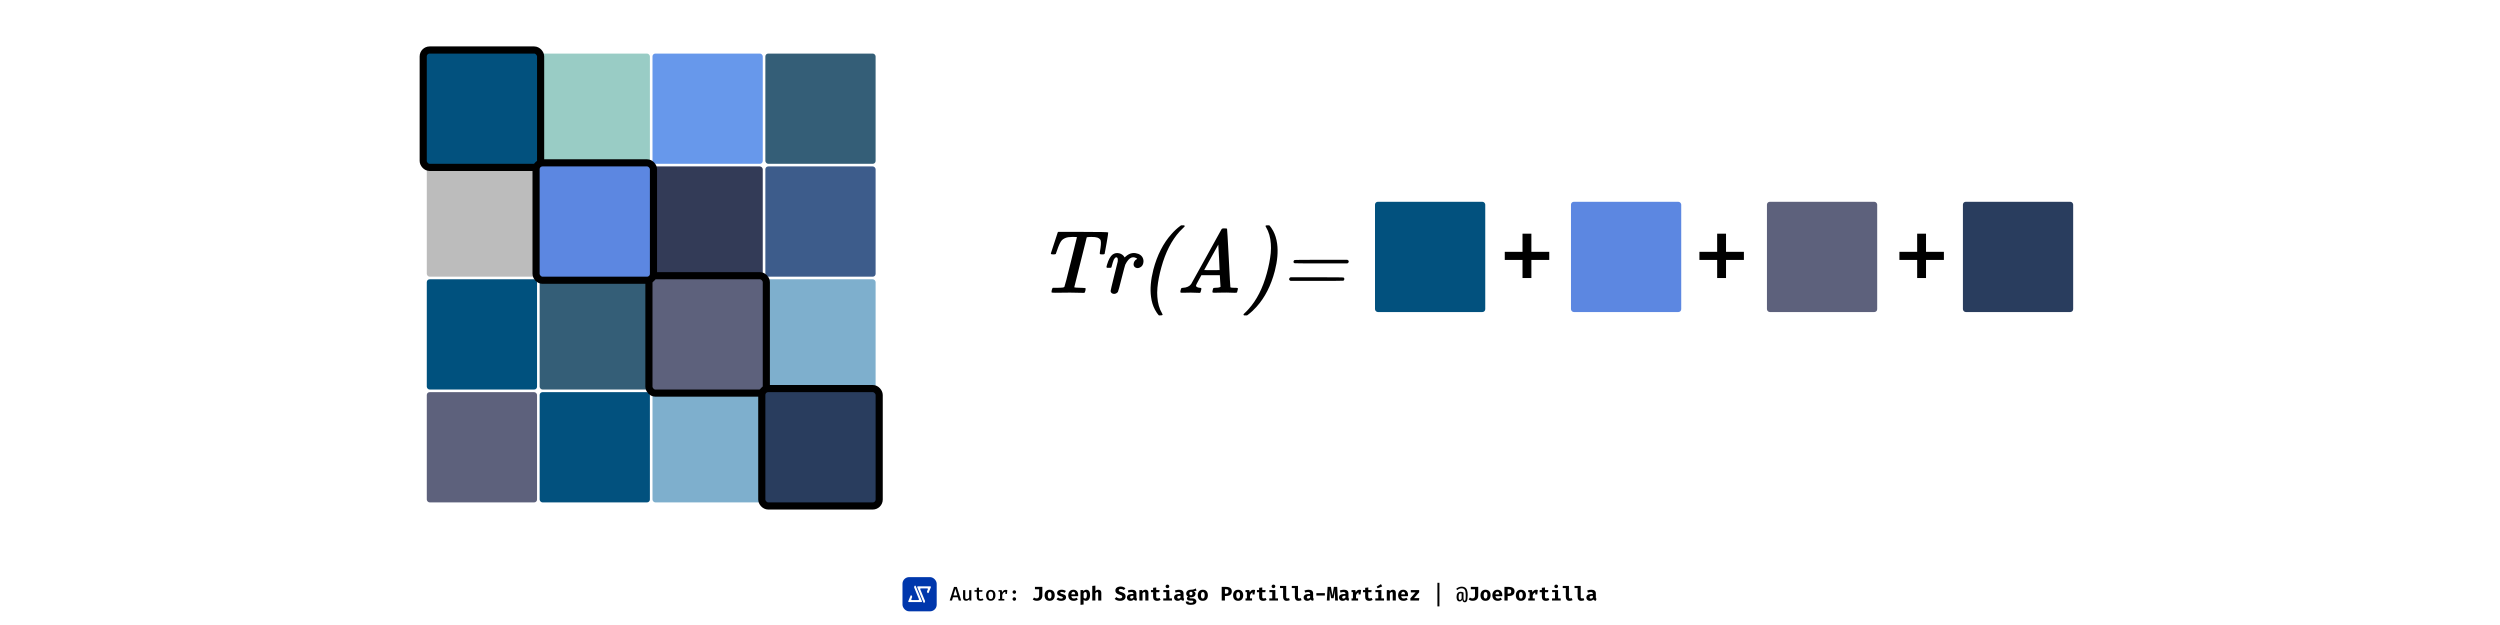 <svg width="1400" height="350" viewBox="0 0 1400 350" fill="none" xmlns="http://www.w3.org/2000/svg">
<rect width="1400" height="350" fill="white"/>
<rect x="505.39" y="323.186" width="19.162" height="19.162" rx="3.743" fill="#0037AC"/>
<path d="M512.812 328.192C512.685 327.882 512.247 327.882 512.12 328.192L511.92 328.678C511.883 328.769 511.883 328.871 511.92 328.962L514.593 335.522C514.693 335.768 514.512 336.037 514.247 336.037H511.586H510.687C510.421 336.037 510.24 335.767 510.341 335.521L510.803 334.397C510.84 334.306 510.84 334.205 510.803 334.114L510.593 333.599C510.467 333.288 510.028 333.288 509.9 333.598L508.644 336.659C508.543 336.905 508.724 337.175 508.99 337.175H515.942C516.208 337.175 516.389 336.905 516.288 336.659L512.812 328.192Z" fill="white"/>
<path d="M515.348 330.012C515.247 329.765 515.428 329.496 515.694 329.496H518.355H519.253C519.519 329.496 519.701 329.766 519.599 330.013L519.138 331.136C519.101 331.227 519.101 331.329 519.138 331.42L519.348 331.935C519.474 332.245 519.913 332.245 520.04 331.935L521.297 328.875C521.398 328.628 521.217 328.358 520.951 328.358H513.999C513.732 328.358 513.551 328.628 513.652 328.875L517.128 337.342C517.256 337.651 517.694 337.651 517.821 337.342L518.021 336.855C518.058 336.764 518.058 336.662 518.021 336.572L515.348 330.012Z" fill="white"/>
<path d="M536.368 334.455H533.656L533.128 336.282H531.83L534.245 328.69H535.829L538.25 336.282H536.896L536.368 334.455ZM533.92 333.471H536.099L535.015 329.68L533.92 333.471ZM540.545 330.473V334.532C540.545 334.877 540.613 335.123 540.748 335.27C540.888 335.416 541.097 335.49 541.375 335.49C541.64 335.49 541.894 335.411 542.14 335.253C542.386 335.095 542.58 334.903 542.723 334.675V330.473H543.955V336.282H542.894L542.817 335.539C542.6 335.829 542.327 336.051 541.997 336.205C541.667 336.355 541.33 336.43 540.985 336.43C540.424 336.43 540.004 336.276 539.725 335.968C539.45 335.656 539.313 335.229 539.313 334.686V330.473H540.545ZM550.762 335.974C550.549 336.109 550.294 336.219 549.997 336.304C549.7 336.388 549.39 336.43 549.067 336.43C548.392 336.43 547.879 336.256 547.527 335.908C547.179 335.556 547.004 335.093 547.004 334.521V331.369H545.712V330.473H547.004V329.174L548.237 329.026V330.473H550.195L550.057 331.369H548.237V334.51C548.237 334.822 548.314 335.055 548.468 335.209C548.625 335.359 548.882 335.435 549.238 335.435C549.45 335.435 549.647 335.409 549.826 335.358C550.006 335.306 550.169 335.24 550.316 335.16L550.762 335.974ZM554.834 330.319C555.402 330.319 555.881 330.445 556.269 330.698C556.658 330.951 556.952 331.305 557.15 331.76C557.351 332.215 557.452 332.75 557.452 333.366C557.452 333.979 557.349 334.516 557.144 334.978C556.942 335.436 556.645 335.794 556.253 336.051C555.864 336.304 555.389 336.43 554.828 336.43C554.267 336.43 553.79 336.307 553.398 336.062C553.009 335.812 552.712 335.458 552.507 335C552.305 334.542 552.204 334.001 552.204 333.377C552.204 332.772 552.305 332.24 552.507 331.782C552.712 331.323 553.011 330.966 553.403 330.709C553.796 330.449 554.272 330.319 554.834 330.319ZM554.834 331.276C554.39 331.276 554.056 331.446 553.832 331.787C553.609 332.125 553.497 332.655 553.497 333.377C553.497 334.096 553.607 334.626 553.827 334.967C554.051 335.308 554.384 335.479 554.828 335.479C555.272 335.479 555.604 335.308 555.824 334.967C556.048 334.626 556.159 334.092 556.159 333.366C556.159 332.651 556.049 332.125 555.829 331.787C555.609 331.446 555.277 331.276 554.834 331.276ZM559.159 336.282V335.402H560.011V331.347H559.159V330.473H560.952L561.178 331.82C561.394 331.333 561.662 330.962 561.981 330.709C562.303 330.452 562.718 330.324 563.224 330.324C563.396 330.324 563.55 330.339 563.686 330.368C563.825 330.394 563.963 330.429 564.099 330.473L563.73 331.529C563.613 331.496 563.503 331.472 563.4 331.457C563.297 331.439 563.184 331.43 563.059 331.43C562.637 331.43 562.272 331.587 561.964 331.903C561.66 332.218 561.42 332.666 561.244 333.245V335.402H562.415V336.282H559.159ZM563.009 332.612V331.182L563.163 330.473H564.099L563.89 332.612H563.009ZM567.026 335.435C567.026 335.167 567.122 334.938 567.313 334.747C567.503 334.553 567.738 334.455 568.017 334.455C568.299 334.455 568.534 334.553 568.721 334.747C568.912 334.938 569.007 335.167 569.007 335.435C569.007 335.71 568.912 335.944 568.721 336.139C568.534 336.333 568.299 336.43 568.017 336.43C567.738 336.43 567.503 336.333 567.313 336.139C567.122 335.944 567.026 335.71 567.026 335.435ZM567.026 331.529C567.026 331.349 567.07 331.184 567.158 331.034C567.247 330.883 567.366 330.764 567.516 330.676C567.666 330.588 567.833 330.544 568.017 330.544C568.299 330.544 568.534 330.641 568.721 330.836C568.912 331.026 569.007 331.257 569.007 331.529C569.007 331.8 568.912 332.035 568.721 332.233C568.534 332.427 568.299 332.524 568.017 332.524C567.738 332.524 567.503 332.427 567.313 332.233C567.122 332.035 567.026 331.8 567.026 331.529ZM583.714 328.657V333.537C583.714 333.98 583.646 334.382 583.51 334.741C583.375 335.101 583.175 335.407 582.911 335.66C582.65 335.913 582.329 336.108 581.948 336.243C581.57 336.379 581.137 336.447 580.65 336.447C580.158 336.447 579.733 336.384 579.373 336.26C579.018 336.131 578.675 335.955 578.345 335.732L579.032 334.62C579.293 334.8 579.537 334.927 579.764 335C579.991 335.07 580.25 335.105 580.54 335.105C580.932 335.105 581.258 334.98 581.519 334.73C581.783 334.477 581.915 334.087 581.915 333.559V329.977H579.571V328.657H583.714ZM587.813 330.247C588.415 330.247 588.926 330.375 589.348 330.632C589.77 330.889 590.093 331.25 590.316 331.716C590.54 332.178 590.652 332.721 590.652 333.344C590.652 333.993 590.538 334.553 590.311 335.022C590.087 335.488 589.764 335.845 589.343 336.095C588.921 336.344 588.411 336.469 587.813 336.469C587.219 336.469 586.709 336.346 586.284 336.1C585.862 335.854 585.538 335.499 585.31 335.033C585.087 334.567 584.975 334.008 584.975 333.355C584.975 332.735 585.087 332.193 585.31 331.727C585.538 331.261 585.862 330.898 586.284 330.638C586.709 330.377 587.219 330.247 587.813 330.247ZM587.813 331.529C587.458 331.529 587.193 331.675 587.021 331.969C586.852 332.259 586.768 332.721 586.768 333.355C586.768 334.001 586.852 334.468 587.021 334.758C587.193 335.048 587.458 335.193 587.813 335.193C588.169 335.193 588.431 335.048 588.6 334.758C588.772 334.468 588.858 333.997 588.858 333.344C588.858 332.713 588.772 332.253 588.6 331.963C588.431 331.674 588.169 331.529 587.813 331.529ZM594.223 335.226C594.513 335.226 594.746 335.18 594.922 335.088C595.102 334.996 595.191 334.859 595.191 334.675C595.191 334.551 595.157 334.446 595.087 334.362C595.017 334.278 594.883 334.197 594.685 334.12C594.487 334.043 594.194 333.951 593.805 333.845C593.449 333.749 593.134 333.628 592.859 333.482C592.588 333.335 592.375 333.146 592.221 332.915C592.07 332.684 591.995 332.396 591.995 332.051C591.995 331.703 592.092 331.393 592.287 331.122C592.481 330.85 592.767 330.638 593.145 330.484C593.523 330.326 593.985 330.247 594.531 330.247C595.052 330.247 595.505 330.315 595.89 330.451C596.279 330.583 596.614 330.751 596.897 330.957L596.204 331.98C595.962 331.83 595.701 331.71 595.423 331.622C595.144 331.531 594.863 331.485 594.581 331.485C594.298 331.485 594.088 331.523 593.948 331.6C593.813 331.674 593.745 331.785 593.745 331.936C593.745 332.035 593.78 332.121 593.849 332.194C593.923 332.264 594.058 332.337 594.256 332.414C594.454 332.488 594.744 332.579 595.125 332.69C595.503 332.796 595.831 332.919 596.11 333.058C596.393 333.197 596.611 333.384 596.765 333.619C596.919 333.85 596.996 334.156 596.996 334.538C596.996 334.963 596.869 335.321 596.616 335.611C596.363 335.897 596.028 336.111 595.61 336.254C595.191 336.397 594.733 336.469 594.234 336.469C593.669 336.469 593.171 336.388 592.738 336.227C592.305 336.065 591.937 335.853 591.632 335.589L592.507 334.609C592.734 334.785 592.991 334.932 593.277 335.049C593.567 335.167 593.882 335.226 594.223 335.226ZM599.984 333.867C600.024 334.186 600.107 334.444 600.232 334.642C600.36 334.837 600.523 334.98 600.721 335.071C600.919 335.16 601.141 335.204 601.387 335.204C601.655 335.204 601.913 335.16 602.163 335.071C602.412 334.983 602.652 334.866 602.883 334.719L603.582 335.666C603.307 335.9 602.973 336.093 602.581 336.243C602.192 336.394 601.748 336.469 601.249 336.469C600.582 336.469 600.023 336.337 599.572 336.073C599.12 335.805 598.781 335.438 598.554 334.972C598.326 334.507 598.213 333.971 598.213 333.366C598.213 332.79 598.323 332.268 598.543 331.798C598.763 331.325 599.084 330.949 599.506 330.671C599.931 330.388 600.45 330.247 601.062 330.247C601.62 330.247 602.102 330.366 602.509 330.605C602.92 330.843 603.237 331.186 603.461 331.633C603.688 332.081 603.802 332.618 603.802 333.245C603.802 333.344 603.798 333.451 603.791 333.564C603.787 333.678 603.78 333.779 603.769 333.867H599.984ZM601.062 331.413C600.751 331.413 600.499 331.525 600.309 331.749C600.118 331.973 600.002 332.33 599.962 332.822H602.108C602.104 332.396 602.021 332.055 601.86 331.798C601.699 331.542 601.433 331.413 601.062 331.413ZM608.309 330.247C608.818 330.247 609.229 330.374 609.541 330.627C609.852 330.88 610.08 331.237 610.223 331.699C610.37 332.161 610.443 332.71 610.443 333.344C610.443 333.946 610.355 334.483 610.179 334.956C610.003 335.425 609.748 335.796 609.414 336.067C609.081 336.335 608.675 336.469 608.198 336.469C607.63 336.469 607.168 336.265 606.812 335.858V338.537L605.074 338.719V330.44H606.614L606.691 331.094C606.93 330.79 607.19 330.573 607.472 330.445C607.755 330.313 608.033 330.247 608.309 330.247ZM607.769 331.529C607.568 331.529 607.39 331.589 607.236 331.71C607.082 331.831 606.941 331.996 606.812 332.205V334.67C606.933 334.85 607.06 334.982 607.192 335.066C607.327 335.15 607.487 335.193 607.67 335.193C607.978 335.193 608.219 335.053 608.391 334.774C608.563 334.492 608.65 334.023 608.65 333.366C608.65 332.882 608.615 332.508 608.545 332.244C608.475 331.976 608.375 331.791 608.242 331.688C608.11 331.582 607.953 331.529 607.769 331.529ZM613.409 327.948V331.017C613.655 330.757 613.921 330.564 614.207 330.44C614.497 330.311 614.803 330.247 615.126 330.247C615.646 330.247 616.044 330.399 616.319 330.704C616.594 331.008 616.732 331.437 616.732 331.991V336.282H614.994V332.475C614.994 332.123 614.953 331.877 614.873 331.738C614.796 331.598 614.649 331.529 614.432 331.529C614.311 331.529 614.192 331.558 614.075 331.617C613.961 331.672 613.849 331.752 613.739 331.859C613.629 331.965 613.519 332.092 613.409 332.238V336.282H611.671V328.118L613.409 327.948ZM630.344 334.054C630.344 334.527 630.219 334.945 629.97 335.308C629.724 335.671 629.37 335.955 628.908 336.161C628.446 336.366 627.891 336.469 627.241 336.469C626.523 336.469 625.919 336.364 625.432 336.155C624.947 335.943 624.546 335.68 624.227 335.369L625.14 334.356C625.422 334.602 625.734 334.793 626.075 334.928C626.416 335.06 626.79 335.127 627.197 335.127C627.45 335.127 627.672 335.09 627.863 335.016C628.054 334.943 628.202 334.837 628.309 334.697C628.415 334.558 628.468 334.389 628.468 334.191C628.468 334.004 628.426 333.847 628.342 333.718C628.257 333.59 628.114 333.474 627.913 333.372C627.715 333.269 627.438 333.164 627.082 333.058C626.488 332.875 626.009 332.673 625.646 332.453C625.287 332.233 625.024 331.978 624.859 331.688C624.698 331.399 624.617 331.061 624.617 330.676C624.617 330.21 624.746 329.812 625.002 329.482C625.263 329.152 625.611 328.901 626.048 328.729C626.484 328.553 626.965 328.465 627.489 328.465C628.079 328.465 628.6 328.551 629.051 328.723C629.502 328.892 629.893 329.134 630.223 329.449L629.37 330.429C629.114 330.212 628.837 330.053 628.54 329.95C628.243 329.844 627.94 329.79 627.632 329.79C627.405 329.79 627.205 329.82 627.032 329.878C626.86 329.933 626.726 330.016 626.631 330.126C626.535 330.236 626.488 330.374 626.488 330.539C626.488 330.7 626.534 330.836 626.625 330.946C626.717 331.056 626.877 331.16 627.104 331.259C627.331 331.355 627.647 331.466 628.05 331.595C628.531 331.741 628.941 331.918 629.282 332.123C629.627 332.325 629.889 332.579 630.069 332.888C630.252 333.196 630.344 333.584 630.344 334.054ZM636.38 334.598C636.38 334.818 636.409 334.978 636.468 335.077C636.53 335.176 636.629 335.251 636.765 335.303L636.407 336.447C636.063 336.414 635.771 336.339 635.533 336.221C635.298 336.1 635.113 335.919 634.977 335.677C634.753 335.944 634.467 336.144 634.119 336.276C633.771 336.405 633.415 336.469 633.052 336.469C632.45 336.469 631.97 336.298 631.611 335.957C631.255 335.612 631.077 335.171 631.077 334.631C631.077 333.997 631.324 333.507 631.82 333.163C632.318 332.818 633.019 332.646 633.921 332.646H634.708V332.425C634.708 332.121 634.609 331.896 634.411 331.749C634.216 331.602 633.93 331.529 633.552 331.529C633.365 331.529 633.125 331.556 632.832 331.611C632.538 331.663 632.245 331.738 631.952 331.837L631.55 330.682C631.928 330.539 632.32 330.43 632.727 330.357C633.138 330.284 633.505 330.247 633.827 330.247C634.697 330.247 635.338 330.425 635.753 330.781C636.171 331.133 636.38 331.642 636.38 332.31V334.598ZM633.651 335.226C633.838 335.226 634.035 335.171 634.24 335.06C634.445 334.947 634.601 334.787 634.708 334.582V333.636H634.279C633.794 333.636 633.439 333.711 633.211 333.861C632.984 334.008 632.87 334.224 632.87 334.51C632.87 334.734 632.938 334.91 633.074 335.038C633.213 335.163 633.406 335.226 633.651 335.226ZM638.059 336.282V330.44H639.577L639.698 331.116C639.959 330.823 640.234 330.605 640.524 330.462C640.813 330.319 641.143 330.247 641.514 330.247C642.012 330.247 642.405 330.399 642.691 330.704C642.977 331.008 643.12 331.437 643.12 331.991V336.282H641.382V332.491C641.382 332.253 641.365 332.064 641.332 331.925C641.299 331.782 641.241 331.681 641.156 331.622C641.075 331.56 640.964 331.529 640.821 331.529C640.7 331.529 640.58 331.556 640.463 331.611C640.349 331.663 640.237 331.738 640.127 331.837C640.017 331.936 639.907 332.055 639.797 332.194V336.282H638.059ZM649.915 335.941C649.688 336.087 649.413 336.212 649.09 336.315C648.767 336.417 648.404 336.469 648.001 336.469C647.238 336.469 646.671 336.274 646.301 335.886C645.93 335.493 645.745 334.961 645.745 334.29V331.639H644.519V330.44H645.745V329.174L647.484 328.965V330.44H649.365L649.194 331.639H647.484V334.29C647.484 334.58 647.55 334.787 647.682 334.912C647.814 335.037 648.025 335.099 648.314 335.099C648.52 335.099 648.707 335.075 648.875 335.027C649.048 334.976 649.202 334.912 649.338 334.835L649.915 335.941ZM654.823 330.44V335.093H656.309V336.282H651.429V335.093H653.085V331.628H651.484V330.44H654.823ZM653.773 327.381C654.073 327.381 654.319 327.474 654.51 327.661C654.7 327.849 654.796 328.081 654.796 328.36C654.796 328.639 654.7 328.874 654.51 329.064C654.319 329.251 654.073 329.345 653.773 329.345C653.468 329.345 653.219 329.251 653.024 329.064C652.834 328.874 652.738 328.639 652.738 328.36C652.738 328.081 652.834 327.849 653.024 327.661C653.219 327.474 653.468 327.381 653.773 327.381ZM662.768 334.598C662.768 334.818 662.797 334.978 662.856 335.077C662.918 335.176 663.018 335.251 663.153 335.303L662.796 336.447C662.451 336.414 662.159 336.339 661.921 336.221C661.686 336.1 661.501 335.919 661.365 335.677C661.142 335.944 660.856 336.144 660.507 336.276C660.159 336.405 659.803 336.469 659.44 336.469C658.838 336.469 658.358 336.298 657.999 335.957C657.643 335.612 657.465 335.171 657.465 334.631C657.465 333.997 657.713 333.507 658.208 333.163C658.706 332.818 659.407 332.646 660.309 332.646H661.096V332.425C661.096 332.121 660.997 331.896 660.799 331.749C660.604 331.602 660.318 331.529 659.941 331.529C659.754 331.529 659.513 331.556 659.22 331.611C658.927 331.663 658.633 331.738 658.34 331.837L657.938 330.682C658.316 330.539 658.708 330.43 659.115 330.357C659.526 330.284 659.893 330.247 660.216 330.247C661.085 330.247 661.727 330.425 662.141 330.781C662.559 331.133 662.768 331.642 662.768 332.31V334.598ZM660.04 335.226C660.227 335.226 660.423 335.171 660.628 335.06C660.834 334.947 660.989 334.787 661.096 334.582V333.636H660.667C660.183 333.636 659.827 333.711 659.599 333.861C659.372 334.008 659.258 334.224 659.258 334.51C659.258 334.734 659.326 334.91 659.462 335.038C659.601 335.163 659.794 335.226 660.04 335.226ZM669.635 329.504L670.042 330.781C669.836 330.861 669.596 330.92 669.321 330.957C669.046 330.993 668.725 331.012 668.358 331.012C668.725 331.169 669.004 331.366 669.195 331.6C669.389 331.831 669.486 332.136 669.486 332.513C669.486 332.891 669.385 333.229 669.184 333.526C668.982 333.819 668.696 334.05 668.325 334.219C667.955 334.388 667.517 334.472 667.011 334.472C666.886 334.472 666.769 334.466 666.659 334.455C666.549 334.444 666.44 334.428 666.334 334.406C666.272 334.439 666.224 334.487 666.191 334.549C666.158 334.611 666.141 334.675 666.141 334.741C666.141 334.833 666.178 334.916 666.252 334.989C666.329 335.062 666.506 335.099 666.785 335.099H667.742C668.197 335.099 668.589 335.172 668.92 335.319C669.253 335.466 669.512 335.666 669.695 335.919C669.879 336.172 669.97 336.461 669.97 336.788C669.97 337.386 669.708 337.857 669.184 338.202C668.659 338.546 667.88 338.719 666.846 338.719C666.097 338.719 665.518 338.642 665.107 338.488C664.7 338.337 664.416 338.121 664.255 337.839C664.097 337.56 664.018 337.228 664.018 336.843H665.558C665.558 337.012 665.591 337.149 665.657 337.255C665.727 337.365 665.857 337.446 666.048 337.497C666.242 337.549 666.523 337.574 666.89 337.574C667.26 337.574 667.542 337.545 667.737 337.486C667.931 337.428 668.063 337.347 668.133 337.244C668.206 337.145 668.243 337.034 668.243 336.909C668.243 336.736 668.175 336.597 668.039 336.491C667.904 336.384 667.689 336.331 667.396 336.331H666.466C665.835 336.331 665.377 336.216 665.091 335.985C664.805 335.75 664.662 335.477 664.662 335.165C664.662 334.949 664.719 334.743 664.832 334.549C664.95 334.355 665.113 334.191 665.322 334.059C664.948 333.861 664.68 333.628 664.519 333.361C664.357 333.089 664.277 332.765 664.277 332.387C664.277 331.947 664.388 331.569 664.612 331.254C664.836 330.935 665.144 330.689 665.536 330.517C665.932 330.344 666.384 330.258 666.89 330.258C667.326 330.265 667.706 330.236 668.028 330.17C668.351 330.1 668.641 330.007 668.898 329.889C669.154 329.768 669.4 329.64 669.635 329.504ZM666.934 331.386C666.659 331.386 666.44 331.474 666.279 331.65C666.118 331.822 666.037 332.061 666.037 332.365C666.037 332.688 666.119 332.935 666.285 333.108C666.45 333.28 666.666 333.366 666.934 333.366C667.223 333.366 667.443 333.28 667.594 333.108C667.748 332.935 667.825 332.68 667.825 332.343C667.825 332.017 667.75 331.776 667.599 331.622C667.449 331.465 667.227 331.386 666.934 331.386ZM673.575 330.247C674.176 330.247 674.688 330.375 675.11 330.632C675.531 330.889 675.854 331.25 676.078 331.716C676.301 332.178 676.413 332.721 676.413 333.344C676.413 333.993 676.3 334.553 676.072 335.022C675.849 335.488 675.526 335.845 675.104 336.095C674.682 336.344 674.173 336.469 673.575 336.469C672.981 336.469 672.471 336.346 672.045 336.1C671.624 335.854 671.299 335.499 671.072 335.033C670.848 334.567 670.736 334.008 670.736 333.355C670.736 332.735 670.848 332.193 671.072 331.727C671.299 331.261 671.624 330.898 672.045 330.638C672.471 330.377 672.981 330.247 673.575 330.247ZM673.575 331.529C673.219 331.529 672.955 331.675 672.783 331.969C672.614 332.259 672.53 332.721 672.53 333.355C672.53 334.001 672.614 334.468 672.783 334.758C672.955 335.048 673.219 335.193 673.575 335.193C673.93 335.193 674.193 335.048 674.361 334.758C674.534 334.468 674.62 333.997 674.62 333.344C674.62 332.713 674.534 332.253 674.361 331.963C674.193 331.674 673.93 331.529 673.575 331.529ZM687.952 331.144C687.952 330.872 687.9 330.649 687.797 330.473C687.698 330.293 687.546 330.161 687.341 330.076C687.139 329.988 686.884 329.944 686.576 329.944H685.96V332.436H686.67C686.937 332.436 687.167 332.391 687.357 332.299C687.548 332.207 687.695 332.066 687.797 331.875C687.9 331.685 687.952 331.441 687.952 331.144ZM689.811 331.138C689.811 331.729 689.684 332.216 689.431 332.601C689.178 332.987 688.824 333.274 688.37 333.465C687.915 333.652 687.387 333.746 686.785 333.746H685.96V336.282H684.156V328.657H686.554C687.588 328.657 688.39 328.863 688.958 329.273C689.527 329.684 689.811 330.306 689.811 331.138ZM693.366 330.247C693.967 330.247 694.479 330.375 694.901 330.632C695.322 330.889 695.645 331.25 695.869 331.716C696.093 332.178 696.204 332.721 696.204 333.344C696.204 333.993 696.091 334.553 695.863 335.022C695.64 335.488 695.317 335.845 694.895 336.095C694.473 336.344 693.964 336.469 693.366 336.469C692.772 336.469 692.262 336.346 691.836 336.1C691.415 335.854 691.09 335.499 690.863 335.033C690.639 334.567 690.527 334.008 690.527 333.355C690.527 332.735 690.639 332.193 690.863 331.727C691.09 331.261 691.415 330.898 691.836 330.638C692.262 330.377 692.772 330.247 693.366 330.247ZM693.366 331.529C693.01 331.529 692.746 331.675 692.574 331.969C692.405 332.259 692.321 332.721 692.321 333.355C692.321 334.001 692.405 334.468 692.574 334.758C692.746 335.048 693.01 335.193 693.366 335.193C693.722 335.193 693.984 335.048 694.152 334.758C694.325 334.468 694.411 333.997 694.411 333.344C694.411 332.713 694.325 332.253 694.152 331.963C693.984 331.674 693.722 331.529 693.366 331.529ZM697.487 336.282V335.116H698.257V331.595H697.487V330.44H699.583L699.902 331.754C700.111 331.252 700.377 330.878 700.7 330.632C701.026 330.386 701.424 330.264 701.894 330.264C702.092 330.264 702.268 330.28 702.422 330.313C702.576 330.342 702.721 330.385 702.856 330.44L702.328 331.875C702.222 331.846 702.116 331.824 702.009 331.809C701.903 331.795 701.786 331.787 701.657 331.787C701.276 331.787 700.94 331.943 700.65 332.255C700.364 332.567 700.146 332.963 699.996 333.443V335.116H701.151V336.282H697.487ZM701.443 332.882V331.177L701.701 330.44H702.856L702.532 332.882H701.443ZM709.288 335.941C709.061 336.087 708.786 336.212 708.463 336.315C708.141 336.417 707.777 336.469 707.374 336.469C706.611 336.469 706.045 336.274 705.674 335.886C705.304 335.493 705.119 334.961 705.119 334.29V331.639H703.892V330.44H705.119V329.174L706.857 328.965V330.44H708.738L708.568 331.639H706.857V334.29C706.857 334.58 706.923 334.787 707.055 334.912C707.187 335.037 707.398 335.099 707.688 335.099C707.893 335.099 708.08 335.075 708.249 335.027C708.421 334.976 708.575 334.912 708.711 334.835L709.288 335.941ZM714.197 330.44V335.093H715.682V336.282H710.802V335.093H712.458V331.628H710.857V330.44H714.197ZM713.146 327.381C713.447 327.381 713.692 327.474 713.883 327.661C714.074 327.849 714.169 328.081 714.169 328.36C714.169 328.639 714.074 328.874 713.883 329.064C713.692 329.251 713.447 329.345 713.146 329.345C712.842 329.345 712.592 329.251 712.398 329.064C712.207 328.874 712.112 328.639 712.112 328.36C712.112 328.081 712.207 327.849 712.398 327.661C712.592 327.474 712.842 327.381 713.146 327.381ZM720.271 328.118V334.444C720.271 334.679 720.337 334.848 720.469 334.95C720.605 335.049 720.79 335.099 721.025 335.099C721.175 335.099 721.32 335.082 721.459 335.049C721.599 335.013 721.729 334.971 721.85 334.923L722.268 336.084C722.07 336.186 721.832 336.276 721.553 336.353C721.274 336.43 720.95 336.469 720.579 336.469C719.875 336.469 719.358 336.267 719.028 335.864C718.698 335.457 718.533 334.912 718.533 334.23V329.306H716.811V328.118H720.271ZM726.868 328.118V334.444C726.868 334.679 726.934 334.848 727.066 334.95C727.202 335.049 727.387 335.099 727.622 335.099C727.772 335.099 727.917 335.082 728.056 335.049C728.196 335.013 728.326 334.971 728.447 334.923L728.865 336.084C728.667 336.186 728.429 336.276 728.15 336.353C727.871 336.43 727.547 336.469 727.176 336.469C726.472 336.469 725.955 336.267 725.625 335.864C725.295 335.457 725.13 334.912 725.13 334.23V329.306H723.408V328.118H726.868ZM735.336 334.598C735.336 334.818 735.365 334.978 735.424 335.077C735.486 335.176 735.585 335.251 735.721 335.303L735.363 336.447C735.018 336.414 734.727 336.339 734.488 336.221C734.254 336.1 734.068 335.919 733.933 335.677C733.709 335.944 733.423 336.144 733.075 336.276C732.726 336.405 732.37 336.469 732.007 336.469C731.406 336.469 730.925 336.298 730.566 335.957C730.21 335.612 730.032 335.171 730.032 334.631C730.032 333.997 730.28 333.507 730.775 333.163C731.274 332.818 731.974 332.646 732.877 332.646H733.663V332.425C733.663 332.121 733.564 331.896 733.366 331.749C733.172 331.602 732.886 331.529 732.508 331.529C732.321 331.529 732.081 331.556 731.787 331.611C731.494 331.663 731.201 331.738 730.907 331.837L730.506 330.682C730.883 330.539 731.276 330.43 731.683 330.357C732.094 330.284 732.46 330.247 732.783 330.247C733.652 330.247 734.294 330.425 734.708 330.781C735.126 331.133 735.336 331.642 735.336 332.31V334.598ZM732.607 335.226C732.794 335.226 732.99 335.171 733.196 335.06C733.401 334.947 733.557 334.787 733.663 334.582V333.636H733.234C732.75 333.636 732.394 333.711 732.167 333.861C731.939 334.008 731.826 334.224 731.826 334.51C731.826 334.734 731.894 334.91 732.029 335.038C732.169 335.163 732.361 335.226 732.607 335.226ZM737.163 333.515V332.161H741.927V333.515H737.163ZM748.821 328.657L749.25 336.282H747.677L747.583 333.02C747.576 332.715 747.572 332.444 747.572 332.205C747.576 331.967 747.582 331.743 747.589 331.534C747.596 331.322 747.607 331.109 747.622 330.896C747.64 330.68 747.659 330.445 747.677 330.192L746.819 334.983H745.454L744.53 330.192C744.552 330.434 744.571 330.663 744.585 330.88C744.604 331.092 744.616 331.307 744.624 331.523C744.631 331.74 744.637 331.973 744.64 332.222C744.644 332.468 744.642 332.743 744.635 333.047L744.58 336.282H743.034L743.463 328.657H745.317L746.164 333.586L746.967 328.657H748.821ZM755.127 334.598C755.127 334.818 755.156 334.978 755.215 335.077C755.277 335.176 755.376 335.251 755.512 335.303L755.154 336.447C754.809 336.414 754.518 336.339 754.279 336.221C754.045 336.1 753.86 335.919 753.724 335.677C753.5 335.944 753.214 336.144 752.866 336.276C752.517 336.405 752.161 336.469 751.798 336.469C751.197 336.469 750.717 336.298 750.357 335.957C750.001 335.612 749.824 335.171 749.824 334.631C749.824 333.997 750.071 333.507 750.566 333.163C751.065 332.818 751.765 332.646 752.668 332.646H753.454V332.425C753.454 332.121 753.355 331.896 753.157 331.749C752.963 331.602 752.677 331.529 752.299 331.529C752.112 331.529 751.872 331.556 751.578 331.611C751.285 331.663 750.992 331.738 750.698 331.837L750.297 330.682C750.674 330.539 751.067 330.43 751.474 330.357C751.885 330.284 752.251 330.247 752.574 330.247C753.443 330.247 754.085 330.425 754.499 330.781C754.918 331.133 755.127 331.642 755.127 332.31V334.598ZM752.398 335.226C752.585 335.226 752.781 335.171 752.987 335.06C753.192 334.947 753.348 334.787 753.454 334.582V333.636H753.025C752.541 333.636 752.185 333.711 751.958 333.861C751.731 334.008 751.617 334.224 751.617 334.51C751.617 334.734 751.685 334.91 751.82 335.038C751.96 335.163 752.152 335.226 752.398 335.226ZM756.861 336.282V335.116H757.631V331.595H756.861V330.44H758.957L759.276 331.754C759.485 331.252 759.751 330.878 760.073 330.632C760.4 330.386 760.798 330.264 761.267 330.264C761.465 330.264 761.641 330.28 761.795 330.313C761.949 330.342 762.094 330.385 762.23 330.44L761.702 331.875C761.595 331.846 761.489 331.824 761.383 331.809C761.276 331.795 761.159 331.787 761.03 331.787C760.649 331.787 760.314 331.943 760.024 332.255C759.738 332.567 759.52 332.963 759.369 333.443V335.116H760.524V336.282H756.861ZM760.816 332.882V331.177L761.074 330.44H762.23L761.905 332.882H760.816ZM768.662 335.941C768.434 336.087 768.159 336.212 767.837 336.315C767.514 336.417 767.151 336.469 766.747 336.469C765.985 336.469 765.418 336.274 765.048 335.886C764.677 335.493 764.492 334.961 764.492 334.29V331.639H763.265V330.44H764.492V329.174L766.23 328.965V330.44H768.112L767.941 331.639H766.23V334.29C766.23 334.58 766.296 334.787 766.428 334.912C766.56 335.037 766.771 335.099 767.061 335.099C767.266 335.099 767.453 335.075 767.622 335.027C767.794 334.976 767.948 334.912 768.084 334.835L768.662 335.941ZM773.57 330.44V335.093H775.055V336.282H770.176V335.093H771.832V331.628H770.231V330.44H773.57ZM773.355 327.095L774.032 328.404L771.435 329.433L770.957 328.553L773.355 327.095ZM776.597 336.282V330.44H778.115L778.236 331.116C778.496 330.823 778.772 330.605 779.061 330.462C779.351 330.319 779.681 330.247 780.051 330.247C780.55 330.247 780.943 330.399 781.229 330.704C781.515 331.008 781.658 331.437 781.658 331.991V336.282H779.919V332.491C779.919 332.253 779.903 332.064 779.87 331.925C779.837 331.782 779.778 331.681 779.694 331.622C779.613 331.56 779.501 331.529 779.358 331.529C779.237 331.529 779.118 331.556 779.001 331.611C778.887 331.663 778.775 331.738 778.665 331.837C778.555 331.936 778.445 332.055 778.335 332.194V336.282H776.597ZM784.701 333.867C784.741 334.186 784.824 334.444 784.949 334.642C785.077 334.837 785.24 334.98 785.438 335.071C785.636 335.16 785.858 335.204 786.104 335.204C786.372 335.204 786.63 335.16 786.88 335.071C787.129 334.983 787.369 334.866 787.6 334.719L788.299 335.666C788.024 335.9 787.69 336.093 787.298 336.243C786.909 336.394 786.465 336.469 785.966 336.469C785.299 336.469 784.74 336.337 784.288 336.073C783.837 335.805 783.498 335.438 783.271 334.972C783.043 334.507 782.93 333.971 782.93 333.366C782.93 332.79 783.04 332.268 783.26 331.798C783.48 331.325 783.801 330.949 784.222 330.671C784.648 330.388 785.167 330.247 785.779 330.247C786.337 330.247 786.819 330.366 787.226 330.605C787.637 330.843 787.954 331.186 788.178 331.633C788.405 332.081 788.519 332.618 788.519 333.245C788.519 333.344 788.515 333.451 788.508 333.564C788.504 333.678 788.497 333.779 788.486 333.867H784.701ZM785.779 331.413C785.468 331.413 785.216 331.525 785.026 331.749C784.835 331.973 784.719 332.33 784.679 332.822H786.825C786.821 332.396 786.738 332.055 786.577 331.798C786.416 331.542 786.15 331.413 785.779 331.413ZM791.865 334.967H794.791L794.626 336.282H789.813V335.055L792.712 331.749H790.055V330.44H794.736V331.661L791.865 334.967ZM806.077 326.38V339.582H804.954V326.38H806.077ZM818.544 328.536C819.095 328.536 819.564 328.617 819.953 328.778C820.341 328.936 820.662 329.158 820.915 329.444C821.172 329.726 821.372 330.06 821.515 330.445C821.658 330.83 821.759 331.248 821.818 331.699C821.876 332.15 821.906 332.618 821.906 333.102C821.906 334.026 821.862 334.8 821.774 335.424C821.686 336.043 821.521 336.509 821.278 336.821C821.04 337.136 820.695 337.294 820.244 337.294C820.024 337.294 819.832 337.244 819.667 337.145C819.505 337.046 819.371 336.918 819.265 336.76C819.162 336.606 819.084 336.439 819.029 336.26C818.977 336.076 818.948 335.904 818.94 335.743H818.896C818.823 335.919 818.722 336.087 818.594 336.249C818.466 336.41 818.302 336.542 818.104 336.645C817.906 336.747 817.664 336.799 817.378 336.799C816.967 336.799 816.637 336.689 816.388 336.469C816.139 336.252 815.957 335.954 815.843 335.572C815.73 335.191 815.673 334.76 815.673 334.279C815.673 333.344 815.864 332.631 816.245 332.139C816.626 331.644 817.178 331.397 817.901 331.397C818.172 331.397 818.44 331.43 818.704 331.496C818.972 331.558 819.26 331.672 819.568 331.837V335.105C819.568 335.453 819.595 335.722 819.65 335.913C819.705 336.104 819.78 336.236 819.876 336.309C819.975 336.383 820.087 336.419 820.211 336.419C820.358 336.419 820.472 336.344 820.552 336.194C820.637 336.043 820.697 335.827 820.734 335.545C820.771 335.259 820.793 334.914 820.8 334.51C820.807 334.107 820.811 333.652 820.811 333.146C820.811 332.603 820.78 332.106 820.717 331.655C820.659 331.201 820.547 330.808 820.382 330.478C820.22 330.148 819.989 329.893 819.689 329.713C819.388 329.534 818.997 329.444 818.517 329.444C818.147 329.444 817.756 329.514 817.345 329.653C816.938 329.792 816.509 330.06 816.058 330.456L815.464 329.768C815.963 329.336 816.467 329.022 816.977 328.828C817.49 328.633 818.013 328.536 818.544 328.536ZM817.917 332.233C817.496 332.233 817.208 332.398 817.054 332.728C816.9 333.054 816.823 333.572 816.823 334.279C816.823 334.631 816.845 334.932 816.889 335.182C816.933 335.431 817.01 335.622 817.12 335.754C817.23 335.886 817.378 335.952 817.565 335.952C817.789 335.952 817.963 335.9 818.088 335.798C818.213 335.695 818.306 335.574 818.368 335.435C818.431 335.292 818.478 335.167 818.511 335.06V332.376C818.412 332.325 818.317 332.288 818.225 332.266C818.134 332.244 818.031 332.233 817.917 332.233ZM827.804 328.657V333.537C827.804 333.98 827.736 334.382 827.6 334.741C827.465 335.101 827.265 335.407 827.001 335.66C826.74 335.913 826.42 336.108 826.038 336.243C825.66 336.379 825.228 336.447 824.74 336.447C824.248 336.447 823.823 336.384 823.464 336.26C823.108 336.131 822.765 335.955 822.435 335.732L823.123 334.62C823.383 334.8 823.627 334.927 823.854 335C824.082 335.07 824.34 335.105 824.63 335.105C825.022 335.105 825.349 334.98 825.609 334.73C825.873 334.477 826.005 334.087 826.005 333.559V329.977H823.662V328.657H827.804ZM831.904 330.247C832.505 330.247 833.017 330.375 833.438 330.632C833.86 330.889 834.183 331.25 834.407 331.716C834.63 332.178 834.742 332.721 834.742 333.344C834.742 333.993 834.628 334.553 834.401 335.022C834.177 335.488 833.855 335.845 833.433 336.095C833.011 336.344 832.501 336.469 831.904 336.469C831.309 336.469 830.8 336.346 830.374 336.1C829.952 335.854 829.628 335.499 829.401 335.033C829.177 334.567 829.065 334.008 829.065 333.355C829.065 332.735 829.177 332.193 829.401 331.727C829.628 331.261 829.952 330.898 830.374 330.638C830.8 330.377 831.309 330.247 831.904 330.247ZM831.904 331.529C831.548 331.529 831.284 331.675 831.111 331.969C830.943 332.259 830.858 332.721 830.858 333.355C830.858 334.001 830.943 334.468 831.111 334.758C831.284 335.048 831.548 335.193 831.904 335.193C832.259 335.193 832.521 335.048 832.69 334.758C832.863 334.468 832.949 333.997 832.949 333.344C832.949 332.713 832.863 332.253 832.69 331.963C832.521 331.674 832.259 331.529 831.904 331.529ZM837.477 333.867C837.518 334.186 837.6 334.444 837.725 334.642C837.853 334.837 838.016 334.98 838.214 335.071C838.413 335.16 838.634 335.204 838.88 335.204C839.148 335.204 839.406 335.16 839.656 335.071C839.905 334.983 840.145 334.866 840.376 334.719L841.075 335.666C840.8 335.9 840.466 336.093 840.074 336.243C839.685 336.394 839.241 336.469 838.743 336.469C838.075 336.469 837.516 336.337 837.065 336.073C836.614 335.805 836.274 335.438 836.047 334.972C835.82 334.507 835.706 333.971 835.706 333.366C835.706 332.79 835.816 332.268 836.036 331.798C836.256 331.325 836.577 330.949 836.999 330.671C837.424 330.388 837.943 330.247 838.556 330.247C839.113 330.247 839.595 330.366 840.002 330.605C840.413 330.843 840.73 331.186 840.954 331.633C841.181 332.081 841.295 332.618 841.295 333.245C841.295 333.344 841.291 333.451 841.284 333.564C841.28 333.678 841.273 333.779 841.262 333.867H837.477ZM838.556 331.413C838.244 331.413 837.993 331.525 837.802 331.749C837.611 331.973 837.496 332.33 837.455 332.822H839.601C839.597 332.396 839.515 332.055 839.353 331.798C839.192 331.542 838.926 331.413 838.556 331.413ZM846.28 331.144C846.28 330.872 846.229 330.649 846.126 330.473C846.027 330.293 845.875 330.161 845.67 330.076C845.468 329.988 845.213 329.944 844.905 329.944H844.289V332.436H844.999C845.266 332.436 845.496 332.391 845.686 332.299C845.877 332.207 846.024 332.066 846.126 331.875C846.229 331.685 846.28 331.441 846.28 331.144ZM848.14 331.138C848.14 331.729 848.013 332.216 847.76 332.601C847.507 332.987 847.153 333.274 846.698 333.465C846.244 333.652 845.716 333.746 845.114 333.746H844.289V336.282H842.485V328.657H844.883C845.917 328.657 846.719 328.863 847.287 329.273C847.855 329.684 848.14 330.306 848.14 331.138ZM851.695 330.247C852.296 330.247 852.808 330.375 853.229 330.632C853.651 330.889 853.974 331.25 854.198 331.716C854.421 332.178 854.533 332.721 854.533 333.344C854.533 333.993 854.42 334.553 854.192 335.022C853.968 335.488 853.646 335.845 853.224 336.095C852.802 336.344 852.292 336.469 851.695 336.469C851.1 336.469 850.591 336.346 850.165 336.1C849.744 335.854 849.419 335.499 849.192 335.033C848.968 334.567 848.856 334.008 848.856 333.355C848.856 332.735 848.968 332.193 849.192 331.727C849.419 331.261 849.744 330.898 850.165 330.638C850.591 330.377 851.1 330.247 851.695 330.247ZM851.695 331.529C851.339 331.529 851.075 331.675 850.902 331.969C850.734 332.259 850.649 332.721 850.649 333.355C850.649 334.001 850.734 334.468 850.902 334.758C851.075 335.048 851.339 335.193 851.695 335.193C852.05 335.193 852.313 335.048 852.481 334.758C852.654 334.468 852.74 333.997 852.74 333.344C852.74 332.713 852.654 332.253 852.481 331.963C852.313 331.674 852.05 331.529 851.695 331.529ZM855.816 336.282V335.116H856.586V331.595H855.816V330.44H857.912L858.231 331.754C858.44 331.252 858.706 330.878 859.029 330.632C859.355 330.386 859.753 330.264 860.223 330.264C860.421 330.264 860.597 330.28 860.751 330.313C860.905 330.342 861.05 330.385 861.185 330.44L860.657 331.875C860.551 331.846 860.444 331.824 860.338 331.809C860.232 331.795 860.114 331.787 859.986 331.787C859.605 331.787 859.269 331.943 858.979 332.255C858.693 332.567 858.475 332.963 858.325 333.443V335.116H859.48V336.282H855.816ZM859.771 332.882V331.177L860.03 330.44H861.185L860.861 332.882H859.771ZM867.617 335.941C867.39 336.087 867.115 336.212 866.792 336.315C866.469 336.417 866.106 336.469 865.703 336.469C864.94 336.469 864.373 336.274 864.003 335.886C863.633 335.493 863.447 334.961 863.447 334.29V331.639H862.221V330.44H863.447V329.174L865.186 328.965V330.44H867.067L866.897 331.639H865.186V334.29C865.186 334.58 865.252 334.787 865.384 334.912C865.516 335.037 865.727 335.099 866.016 335.099C866.222 335.099 866.409 335.075 866.578 335.027C866.75 334.976 866.904 334.912 867.04 334.835L867.617 335.941ZM872.525 330.44V335.093H874.011V336.282H869.131V335.093H870.787V331.628H869.186V330.44H872.525ZM871.475 327.381C871.775 327.381 872.021 327.474 872.212 327.661C872.403 327.849 872.498 328.081 872.498 328.36C872.498 328.639 872.403 328.874 872.212 329.064C872.021 329.251 871.775 329.345 871.475 329.345C871.17 329.345 870.921 329.251 870.727 329.064C870.536 328.874 870.441 328.639 870.441 328.36C870.441 328.081 870.536 327.849 870.727 327.661C870.921 327.474 871.17 327.381 871.475 327.381ZM878.6 328.118V334.444C878.6 334.679 878.666 334.848 878.798 334.95C878.934 335.049 879.119 335.099 879.354 335.099C879.504 335.099 879.649 335.082 879.788 335.049C879.927 335.013 880.058 334.971 880.179 334.923L880.597 336.084C880.399 336.186 880.16 336.276 879.882 336.353C879.603 336.43 879.278 336.469 878.908 336.469C878.204 336.469 877.687 336.267 877.357 335.864C877.027 335.457 876.862 334.912 876.862 334.23V329.306H875.14V328.118H878.6ZM885.197 328.118V334.444C885.197 334.679 885.263 334.848 885.395 334.95C885.531 335.049 885.716 335.099 885.951 335.099C886.101 335.099 886.246 335.082 886.385 335.049C886.524 335.013 886.655 334.971 886.776 334.923L887.194 336.084C886.996 336.186 886.757 336.276 886.479 336.353C886.2 336.43 885.875 336.469 885.505 336.469C884.801 336.469 884.284 336.267 883.954 335.864C883.624 335.457 883.459 334.912 883.459 334.23V329.306H881.737V328.118H885.197ZM893.664 334.598C893.664 334.818 893.694 334.978 893.752 335.077C893.815 335.176 893.914 335.251 894.049 335.303L893.692 336.447C893.347 336.414 893.056 336.339 892.817 336.221C892.582 336.1 892.397 335.919 892.262 335.677C892.038 335.944 891.752 336.144 891.403 336.276C891.055 336.405 890.699 336.469 890.336 336.469C889.735 336.469 889.254 336.298 888.895 335.957C888.539 335.612 888.361 335.171 888.361 334.631C888.361 333.997 888.609 333.507 889.104 333.163C889.603 332.818 890.303 332.646 891.205 332.646H891.992V332.425C891.992 332.121 891.893 331.896 891.695 331.749C891.501 331.602 891.214 331.529 890.837 331.529C890.65 331.529 890.409 331.556 890.116 331.611C889.823 331.663 889.529 331.738 889.236 331.837L888.834 330.682C889.212 330.539 889.604 330.43 890.012 330.357C890.422 330.284 890.789 330.247 891.112 330.247C891.981 330.247 892.623 330.425 893.037 330.781C893.455 331.133 893.664 331.642 893.664 332.31V334.598ZM890.936 335.226C891.123 335.226 891.319 335.171 891.524 335.06C891.73 334.947 891.886 334.787 891.992 334.582V333.636H891.563C891.079 333.636 890.723 333.711 890.496 333.861C890.268 334.008 890.155 334.224 890.155 334.51C890.155 334.734 890.222 334.91 890.358 335.038C890.498 335.163 890.69 335.226 890.936 335.226Z" fill="black"/>
<rect x="239" y="156.4" width="61.743" height="61.743" rx="1.6" fill="#00517E"/>
<rect x="302.2" y="30" width="61.743" height="61.743" rx="1.6" fill="#99CCC5"/>
<rect x="302.2" y="156.4" width="61.743" height="61.743" rx="1.6" fill="#345E77"/>
<rect x="365.4" y="30" width="61.743" height="61.743" rx="1.6" fill="#6798EB"/>
<rect x="428.6" y="30" width="61.743" height="61.743" rx="1.6" fill="#345E77"/>
<rect x="428.6" y="156.4" width="61.743" height="61.743" rx="1.6" fill="#7EAFCD"/>
<rect x="239" y="93.2" width="61.743" height="61.743" rx="1.6" fill="#BCBCBC"/>
<rect x="239" y="219.6" width="61.743" height="61.743" rx="1.6" fill="#5D617C"/>
<rect x="302.2" y="219.6" width="61.743" height="61.743" rx="1.6" fill="#02517E"/>
<rect x="365.4" y="93.2" width="61.743" height="61.743" rx="1.6" fill="#333B57"/>
<rect x="428.6" y="93.2" width="61.743" height="61.743" rx="1.6" fill="#3D5C8B"/>
<rect x="365.4" y="219.6" width="61.743" height="61.743" rx="1.6" fill="#7EAFCD"/>
<rect x="237" y="28" width="65.743" height="65.743" rx="3.6" fill="#02517E" stroke="black" stroke-width="4"/>
<rect x="363.4" y="154.4" width="65.743" height="65.743" rx="3.6" fill="#5D617C" stroke="black" stroke-width="4"/>
<rect x="300.2" y="91.2" width="65.743" height="65.743" rx="3.6" fill="#5C87E1" stroke="black" stroke-width="4"/>
<rect x="426.6" y="217.6" width="65.743" height="65.743" rx="3.6" fill="#293D5E" stroke="black" stroke-width="4"/>
<rect x="770" y="113" width="61.743" height="61.743" rx="1.6" fill="#02517E"/>
<rect x="989.486" y="113" width="61.743" height="61.743" rx="1.6" fill="#5D617C"/>
<rect x="879.743" y="113" width="61.743" height="61.743" rx="1.6" fill="#5C87E1"/>
<rect x="1099.23" y="113" width="61.743" height="61.743" rx="1.6" fill="#293D5E"/>
<path d="M592.506 129.962L592.607 129.861H606.424C615.702 129.861 620.426 129.962 620.594 130.164C620.661 130.332 620.358 132.349 619.686 136.215C618.946 140.182 618.577 142.182 618.577 142.216C618.476 142.384 618.022 142.468 617.215 142.468C616.408 142.468 615.971 142.367 615.904 142.165C615.837 142.031 615.87 141.526 616.005 140.652C616.509 137.795 616.644 135.862 616.408 134.853C616.375 134.45 616.173 134.097 615.803 133.794C615.5 133.492 615.063 133.24 614.492 133.038C613.786 132.803 612.66 132.685 611.113 132.685C609.533 132.685 608.676 132.786 608.542 132.987L601.583 160.874C601.852 161.042 603.146 161.142 605.466 161.176C607.012 161.176 607.852 161.294 607.987 161.529C608.021 161.63 607.97 162.017 607.836 162.689C607.668 163.328 607.516 163.714 607.382 163.849L607.23 164H606.323C601.952 163.832 596.843 163.815 590.993 163.95C589.682 163.983 588.959 163.882 588.825 163.647C588.791 163.546 588.842 163.16 588.976 162.487C589.144 161.848 589.295 161.462 589.43 161.327L589.581 161.176H591.043C593.229 161.176 594.59 161.126 595.128 161.025C595.498 160.924 595.7 160.874 595.733 160.874C595.901 160.806 596.019 160.705 596.086 160.571C596.321 160.067 597.515 155.444 599.666 146.704C601.986 137.425 603.129 132.786 603.095 132.786C602.995 132.719 602.104 132.685 600.423 132.685C599.213 132.719 598.473 132.769 598.204 132.836C597.397 132.971 596.708 133.189 596.137 133.492C595.531 133.794 595.044 134.131 594.674 134.5C593.834 135.341 592.892 137.341 591.85 140.501C591.447 141.61 591.245 142.182 591.245 142.216C591.111 142.384 590.657 142.468 589.884 142.468C589.077 142.468 588.64 142.367 588.573 142.165C588.505 142.031 588.472 141.947 588.472 141.913L592.304 130.214C592.304 130.113 592.371 130.029 592.506 129.962ZM624.669 141.812C625.241 141.644 625.963 141.661 626.837 141.863C627.375 141.997 627.913 142.249 628.451 142.619C628.989 143.022 629.376 143.443 629.611 143.88L629.813 144.182L630.266 143.728C630.905 143.157 631.544 142.703 632.183 142.367C633.393 141.762 634.637 141.56 635.914 141.762C638.167 142.132 639.579 143.191 640.15 144.939C640.318 145.443 640.385 145.981 640.352 146.552C640.251 147.83 639.814 148.771 639.041 149.376C637.898 150.217 636.839 150.368 635.864 149.83C635.46 149.628 635.175 149.326 635.007 148.922C634.906 148.754 634.839 148.485 634.805 148.116C634.805 147.544 634.923 147.023 635.158 146.552C635.528 145.88 635.982 145.426 636.519 145.191C636.721 145.09 636.822 145.006 636.822 144.939C636.721 144.737 636.402 144.535 635.864 144.334C635.158 144.031 634.418 143.997 633.645 144.233C632.435 144.67 631.275 145.981 630.166 148.166C630.031 148.435 629.359 150.939 628.149 155.68C626.938 160.554 626.232 163.143 626.031 163.445C625.997 163.513 625.913 163.613 625.779 163.748C625.073 164.454 624.249 164.706 623.308 164.504C622.467 164.269 622.013 163.748 621.946 162.941C621.946 162.638 622.585 159.915 623.862 154.772C625.173 149.696 625.863 146.922 625.93 146.451C626.031 145.577 625.997 144.939 625.829 144.535C625.694 144.3 625.476 144.149 625.173 144.081C624.972 144.081 624.804 144.132 624.669 144.233C624.333 144.468 624.014 144.871 623.711 145.443C623.375 146.25 622.955 147.611 622.45 149.527C622.349 149.729 622.282 149.847 622.249 149.88C622.181 149.948 621.778 149.981 621.038 149.981H619.929L619.778 149.83C619.677 149.729 619.626 149.595 619.626 149.427L619.929 148.216C620.803 145.292 621.879 143.375 623.156 142.468C623.694 142.132 624.198 141.913 624.669 141.812ZM661.121 126.382L661.424 126.18H662.281H663.138L663.29 126.331C663.391 126.432 663.441 126.55 663.441 126.684C663.441 126.785 663.273 126.987 662.937 127.289C662.029 128.163 661.239 128.953 660.567 129.659C656.062 134.668 652.667 141.325 650.381 149.628C649.237 153.696 648.498 157.512 648.162 161.075C647.994 163.059 647.977 164.773 648.111 166.219C648.347 169.816 649.237 172.926 650.784 175.548C651.019 175.951 651.103 176.22 651.036 176.355C650.902 176.523 650.498 176.607 649.826 176.607H649.019L648.767 176.405C648.229 175.833 647.573 174.859 646.8 173.48C645.657 171.362 644.918 168.959 644.581 166.269C643.976 161.865 644.413 156.755 645.893 150.939C648.044 142.804 651.439 136.164 656.079 131.021C657.625 129.273 659.239 127.777 660.92 126.533C660.987 126.466 661.054 126.415 661.121 126.382ZM684.529 127.995C684.629 127.928 685.05 127.894 685.789 127.894C686.596 127.894 687.05 127.978 687.151 128.147C687.218 128.214 687.537 133.677 688.109 144.535C688.647 155.36 688.949 160.806 689.017 160.874C689.117 160.974 689.218 161.025 689.319 161.025C689.689 161.126 690.546 161.176 691.891 161.176C692.53 161.176 692.883 161.21 692.95 161.277C693.152 161.344 693.252 161.495 693.252 161.731L692.748 163.697C692.614 163.899 692.277 163.983 691.74 163.95C691.605 163.95 691.319 163.95 690.882 163.95C688.596 163.815 685.537 163.798 681.705 163.899C681.368 163.933 681.083 163.95 680.847 163.95C679.738 163.983 679.116 163.899 678.982 163.697C678.914 163.597 678.948 163.21 679.082 162.538C679.251 161.832 679.402 161.411 679.536 161.277C679.637 161.21 679.906 161.176 680.343 161.176C681.721 161.176 682.68 161.042 683.217 160.773L683.47 160.672V160.268L683.268 157.142C683.201 155.293 683.15 154.335 683.117 154.268V154.116H677.973H672.779L671.367 156.688C670.392 158.436 669.871 159.462 669.804 159.764C669.636 160.336 670.039 160.756 671.014 161.025C671.283 161.092 671.586 161.142 671.922 161.176C672.392 161.176 672.678 161.294 672.779 161.529C672.813 161.697 672.745 162.084 672.577 162.689C672.443 163.328 672.308 163.714 672.174 163.849L672.023 164H671.367C668.375 163.832 665.35 163.815 662.29 163.95C661.551 163.983 661.13 163.899 661.03 163.697C660.962 163.597 660.996 163.21 661.13 162.538C661.332 161.764 661.517 161.344 661.685 161.277C661.786 161.243 662.038 161.21 662.442 161.176C664.593 161.075 666.14 160.352 667.081 159.008C667.283 158.739 670.157 153.562 675.704 143.476L684.125 128.247C684.26 128.147 684.394 128.062 684.529 127.995ZM682.663 144.384C682.394 139.677 682.259 137.307 682.259 137.274V136.971L678.276 144.132L674.342 151.242L678.629 151.292C681.52 151.292 682.965 151.276 682.965 151.242L682.663 144.384ZM708.943 126.23C709.011 126.197 709.33 126.18 709.902 126.18H710.759L711.011 126.382C711.549 126.953 712.204 127.928 712.978 129.306C714.087 131.391 714.827 133.778 715.196 136.467C715.801 140.938 715.364 146.048 713.885 151.797C711.734 159.966 708.338 166.622 703.699 171.766C702.153 173.514 700.539 175.01 698.858 176.254C698.791 176.321 698.724 176.371 698.656 176.405L698.354 176.607H697.497H696.639L696.488 176.455C696.387 176.355 696.337 176.237 696.337 176.102C696.337 176.002 696.505 175.8 696.841 175.497C697.849 174.556 698.64 173.749 699.211 173.077C703.716 168.101 707.111 161.445 709.397 153.108C710.507 149.107 711.246 145.308 711.616 141.711C711.784 139.761 711.801 138.03 711.666 136.517C711.431 132.954 710.54 129.861 708.994 127.239C708.792 126.903 708.691 126.718 708.691 126.684C708.691 126.482 708.775 126.331 708.943 126.23ZM724.988 145.594C725.089 145.527 730.031 145.493 739.814 145.493H754.488L754.74 145.645C755.278 145.914 755.429 146.317 755.194 146.855C755.127 147.09 754.975 147.258 754.74 147.359L754.488 147.51H739.814C730.064 147.51 725.123 147.477 724.988 147.41C724.417 147.208 724.232 146.804 724.433 146.199C724.534 145.93 724.719 145.729 724.988 145.594ZM722.467 155.427L722.719 155.276H737.393C747.176 155.276 752.135 155.31 752.269 155.377C752.773 155.612 752.941 156.016 752.773 156.587C752.706 156.856 752.538 157.058 752.269 157.192C752.135 157.26 747.176 157.293 737.393 157.293H722.719L722.467 157.142C721.929 156.873 721.778 156.47 722.013 155.932C722.08 155.696 722.232 155.528 722.467 155.427Z" fill="black"/>
<path d="M857.574 130.862V141.023H867.583V145.561H857.574V155.697H852.607V145.561H842.673V141.023H852.607V130.862H857.574Z" fill="black"/>
<path d="M966.574 130.862V141.023H976.583V145.561H966.574V155.697H961.607V145.561H951.673V141.023H961.607V130.862H966.574Z" fill="black"/>
<path d="M1078.57 130.862V141.023H1088.58V145.561H1078.57V155.697H1073.61V145.561H1063.67V141.023H1073.61V130.862H1078.57Z" fill="black"/>
</svg>
